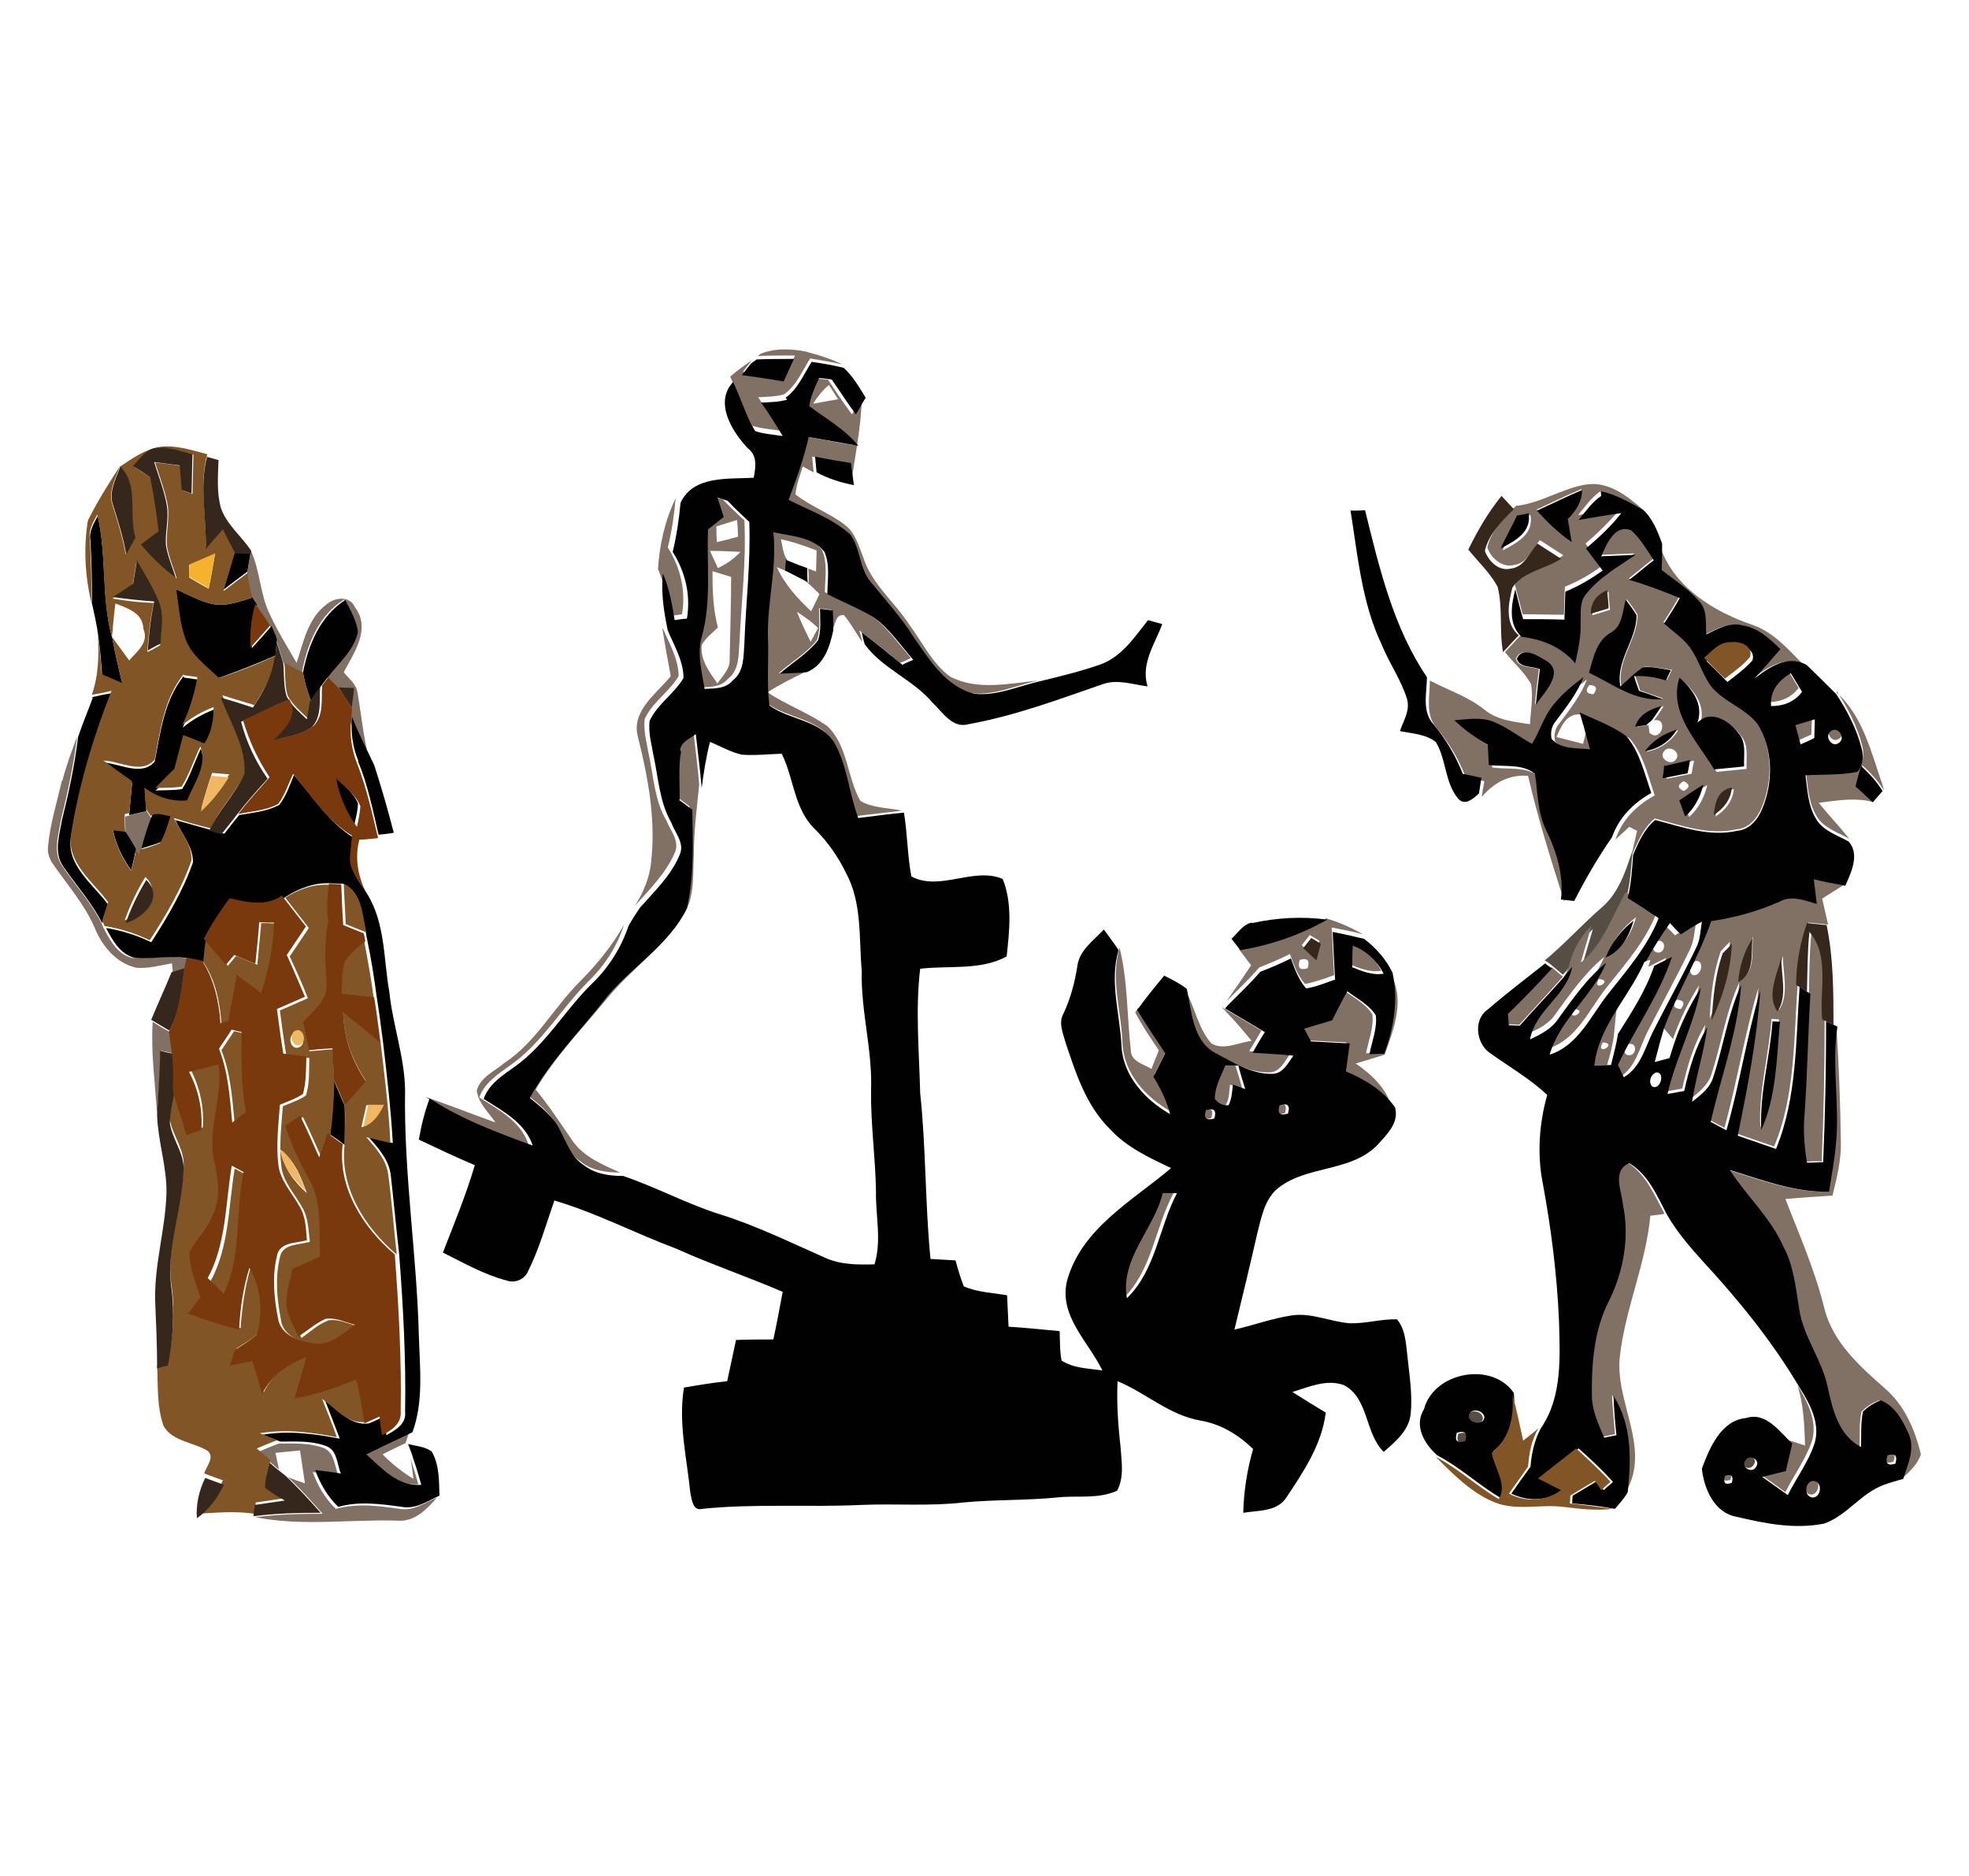 <svg xmlns="http://www.w3.org/2000/svg" viewBox="0 0 401 382" style="enable-background:new 0 0 401 382"><g style="fill:#564e45"><path d="m326 185c3.4-2.8 4.9-7 6.2-11l.3-.7c-.3 2.9-.4 5.9-1.1 8.8-2.8 4.9-4.7 10.6-9.1 14.3.7-2.4 1.4-4.8 2.1-7.2-2.1 2-3.5 4.4-4.3 7.1-.6.8-1.1 1.5-1.8 2.2-.8-.6-1.5-1.3-2.3-1.9-.3-.3-1-.8-1.4-1 4-3.3 7.5-7.2 11.4-10.6"/><path d="m299 288c.8-1 2.8-.6 3 .8-.1 2.1-4 1.1-3-.8"/><path d="m297 292c1.6-.5 2.2 0 1.7 1.7-1.6.5-2.2 0-1.7-1.7"/><path d="m355 297c.9-1.4 3.2.1 2.1 1.4-.9 1.4-3.2-.1-2.1-1.4"/></g><g style="fill:#807164"><path d="m155 72c2.9-1.1 6.1-1 9.1-.4 2.5.7 5 1.4 7.4 2.6-2.2-.5-4.3-.8-6.5-1.2-1.6 2.5-2.8 5.5-5.3 7.3-1.7.5-3.5.5-5.3.6 1.5 2.2 3 4.5 4.4 6.8-1.9-.3-3.8-.4-5.6-1-1.9-3.1-2.9-6.7-4.5-10 1.4-1.2 2.9-2.3 4.4-3.3-.6.8-1.2 1.5-1.8 2.3 2.8.4 5.7.9 8.5 1.3.7-1.5 1.4-3 2.1-4.6-2.5 0-5 0-7.6.1l.7-.5"/><path d="m166 77c.7.1 2 .3 2.6.3 1.6 2.4 3.2 4.8 4.9 7.1.7-1.1 1.3-2.3 2-3.4-.1 6-1.4 11.9-2.2 17.8-.2-1.5-.4-3-.6-4.5-2.4-.4-4.9-.9-7.3-1.3.1 1.1.2 2.1.3 3.2-.6-.3-1.7-.9-2.2-1.2-.6 1.9-1.3 3.7-1.5 5.7 3.2 2.5 7 3.8 10.2 6.3 2 1.6 2.7 4.2 3.6 6.5 1.7 5.4 6.3 9 9.3 13.6 2.7 3.6 4.7 8 8.4 10.7 5.5 2.9 12 1.4 17.9.8-4.5 1-8.9 3.1-13.6 2.6-5.8-1.4-9.2-6.9-12.3-11.5-2.6-4-5.7-7.6-8.7-11.2-2.4-2.8-2.1-6.8-4.2-9.7-3.6-3.2-8.3-4.8-12.6-7.1 1.6-4.2 3.1-8.5 4.1-12.8 3.4.6 6.7 1.3 10.1 1.8-2.8-3.4-6.6-5.5-10-8.1.3-2 1.2-3.8 2-5.7m-.5 5.3c1.7-.3 3.3-.6 5-.9-.5-.7-1.4-2.2-1.9-2.9-1.3 1.1-2.3 2.4-3.2 3.8z"/><path d="m309 103c4.9-.6 9.1-3.5 13.9-4.3 4.6-.8 8.5 2.3 11.7 5.1-2.8-1.5-5.6-3.1-8.6-3.8-1.9 1.3-3.2 3.2-4.6 4.9 2.9-.5 5.8-1 8.7-1.4-2.2 2.6-4.6 5-7.2 7.2 1.1 1.5 2.3 3 3.4 4.5-2.4 1.8-4.9 3.2-7.6 4.3-.1 1.9-.1 3.8-.2 5.7-2.8 0-5.6-.1-8.4-.1-.5-2-1.1-4.1-1.6-6.1 2.1-3.3 6.8-3.8 9.9-5.9-1.6-1-3.2-2.1-4.8-3.1-1.5 1.9-2.6 4.8-5.4 5.1-2.4.5-4.6-1.5-5.3-3.6.8-3.5 3.4-6.1 5.9-8.5m4.1.7c2.2 2.4 4.5 4.6 7.1 6.5-.3-1.6-.5-3.2-.8-4.7 1.5-1.7 2.9-3.6 2.9-5.9-3.1 1.3-6.2 2.8-9.2 4.2m-3.5 1.5c-1.1 2.3-2.3 4.5-3.4 6.8 2.9-1.5 6.4-3.3 5.7-7.2-.6.1-1.8.4-2.3.5z"/><path d="m145 101c.5.2 1.6.5 2.2.7 1.4 1.5 2.9 2.9 4.4 4.3.4 8.3-.6 16.5-1 24.7-.2 2.7 0 5.8-2.4 7.6-1.4 1.7-3.7 1.6-5.7 1.7-.6-3.6-1.7-7.3-.5-10.9 1.9-7 .9-14.4 1.2-21.6 1.1-.8 2.1-1.7 3.2-2.5-.5-1.4-.9-2.7-1.4-4m.9 6.2c0 .8 0 2.4.1 3.2 1.4-.3 2.9-.7 4.3-1.1 0-.8-.1-2.6-.2-3.4-1.4.4-2.8.9-4.2 1.3m-1.3 5c.5 1.2 1.1 2.3 1.6 3.5 1.7-.8 3.3-1.9 4.6-3.3-2.1-.1-4.1-.2-6.1-.2m.4 4.1c0 3.8.1 7.7 1.1 11.5-1.1 1.1-2.5 2.1-3.3 3.6-.3 3 1.6 5.5 3.2 7.8 1-1.5 2.6-2.9 2.5-4.9.1-5.6.3-11.2.3-16.8-1.3-.4-2.6-.8-3.9-1.2z"/><path d="m134 116c.3-5 1.4-10 3.6-14.5-.3 3.4-.8 6.8-1.6 10 2.6 4.1 3.7 8.8 2.9 13.6-.6.1-1.9.3-2.5.3-.4-3.3-1.1-6.5-2.4-9.5"/><path d="m326 113c1.1-2.4 2.7-6.6 6.1-5.3 1.9 1.7 3.2 4 4.6 6.1-1.7 1.3-3.3 2.7-5 4 3.5 1 6.9 2.3 10.3 3.7-1 1.7-2.1 3.5-3.2 5.2 1.8 1.5 3.9 2.9 5.3 4.9 1.6 2.5 2.5 5.5 4.3 7.9 2.6 3.2 6.9 4.4 9.4 7.6 3.2 5.1 3.3 11.8 1 17.3-.9 2.2-2.6 4.3-5.1 4.5-5.7 1.3-11.2-.8-16.7-2.2-2.2 1.8-3.4 4.6-4.5 7.1l-.3.7c.4-1.8.8-3.6 1.2-5.3-.4-.2-1.2-.6-1.6-.8-.9.9-1.9 1.7-2.8 2.6 1.3-4 4.3-7 8-9-1.4-4-2.3-8.4-5.1-11.6-2.9-2.1-6.3-3.3-9.5-4.8-3.1-.7-4.4 2.1-5.4 4.5 1.8.5 3.6.9 5.4 1.4.2-.8.6-2.4.8-3.2.4 1.6.9 3.2 1.3 4.8-2.6-.3-5.8.1-7.8-2.1-.3-1.3 0-2.7.9-3.7 2.1-2.8 4.3-5.6 5.6-8.9-2.4 1.8-4.8 3.7-6.5 6.1-1.7 2.3-2.5 5.1-4 7.5-2.8-1.5-5.2-3.5-8.1-4.6-2.5-.9-5.1-.4-7.7-.2 2.1 1.9 4.4 3.6 6.8 5 .1 1.4.1 2.7.2 4.1 3.1.5 6.9-.3 9.4 1.8.6 3.8.5 7.8 2.2 11.3 2.1 4.5 3.6 9.3 3.1 14.3-2.7-8.5-5.4-17-7.4-25.7-3.8-.3-7 1.4-9.4 4.3.1-1.1.3-2.1.5-3.2-1.3-.3-2.5-.5-3.8-.8-1.4-3.7-3.4-7-5.9-10-2.4-2.7-1.4-6.5-1.4-9.7 3.8 2 7.9 3.3 11.2 6 2.6 2.1 6 2.4 9.2 2.9.1-2.7.7-5.5.2-8.2-1.4-2.5-3.6-4.3-5.3-6.5 1.1-1.1 2.1-2.3 3.2-3.4 4.2.5 8.1 2 10.9 5.4.6-2.7 1.2-5.4 1.1-8.2.1-2-.3-4.3 1.2-6 2.7-3.4 6.5-5.5 10-7.9-2.3.1-4.7.2-7 .3m-1.6 12.3c1.2-.4 2.4-.7 3.6-1.1-.1-.9-.3-2.8-.3-3.7-2 .9-3.4 2.4-3.3 4.8m7-3.3c-.7 2.3-.6 5.3-3 6.7-3 1.7-3.6 5.2-4.5 8.2 4.7 2.3 9.4 5.9 15 5.4-1.6-.6-3.2-1.1-4.8-1.7-.2-.8-.7-2.2-1-3 2.2-.1 4.4.2 6.5.9.3-.7.7-1.4 1-2.1-1.9-.2-3.8-.7-5.7-.6-1.7 1.1-3.1 2.6-4.6 3.9-1-5.2 3.3-9.4 3.3-14.5-.7-1.2-1.5-2.2-2.3-3.3m-22.5 12.2c.5 2 3.1 1.6 4.7 2.2-.3 2.4-.6 4.8-.8 7.2 1.6-2.4 5.8-6.3 2.3-8.8-1.7-1-4.9-3.2-6.1-.7m14.9 5.5c-.9 1.1-.7 1.8.8 1.9.9-1.1.7-1.8-.8-1.9m18.8-.9c-2.1 7.2 3.8 12.9 7.1 18.6 2-.2 4.1-.4 6.1-.6-.1-2.2.5-4.8-1.1-6.7-1.9-2.6-5.7-5-8.4-2.2 1.3-3.7-.9-6.9-3.7-9.2m-9 9.5c.6-.1 1.6-.2 2.2-.3.1.4.2 1.1.2 1.5 2.3 2.3 4.1-3.1.9-2.5.8-.9 1.4-1.9 2-2.9-2.3.6-4.6 1.7-5.4 4.2m1.9 5.1c2.7-.5 5-2 6.5-4.4-2.6.7-4.9 2.2-6.5 4.4m3.6-.1c-1.2 1.4 1.4 3.1 2.4 1.7 1.2-1.5-1.4-3.1-2.4-1.7m.8 3c-.1.6-.3 1.9-.3 2.6 1.7-.3 3.4-.7 5.1-1 .1-.7.4-2.1.5-2.7-1.7.4-3.5.8-5.2 1.2m3.1 3c-1.3.7-1.3 1.4 0 2 1.3-.7 1.3-1.4 0-2m-.1 4c.4 1.1.8 2.2 1.2 3.3 1.9-1.7 3.1-4 3.7-6.5-1.7 1-3.3 2.1-4.9 3.2m6.6 3.2c2-1.3 3.5-3.2 3.7-5.6-2.9.5-3.4 3.2-3.7 5.6z"/><path d="m157 108c3.6.8 7.9.8 10.4 4 1.2 2.7.6 5.8.6 8.6 3.1 1.6 6.4 2.9 9.4 4.7 3.2 2.4 5.5 5.7 8.1 8.7-.5.3-1.6.8-2.2 1-2.7-2.3-5.5-4.5-8.3-6.6.2.6.5 1.8.6 2.4-1.2-1.8-2.3-3.8-3.7-5.5-1.8-.3-1.7 1.9-2.4 3 0-1.4-.1-2.8-.1-4.1-.6-.1-1.9-.2-2.6-.3 0 2.1.3 4.3-.4 6.4-2.1 2.8-5.3 4.5-7.8 6.8 1.8-.1 3.7-.1 5.5-.3-2.7 1.3-5.3 2.6-7.8 4.2 3.9 2.6 8.4 4.2 12.2 6.9 4.2 4 4 10.4 6.7 15.2 2.5 1.5 5.7 1.4 8.5 2-3.1.4-6.2.7-9.3 1.1-1.9-5-2.2-10.5-4.8-15.2-2.9-4.7-9.2-4.7-13.3-7.7-.6-4.6-.1-9.3-.3-13.9-.3-7.2 1.8-14.2 1.1-21.4m1.9 1.7c.4 1.4.4 3.1 1.3 4.3-.1.6-.1 1.7-.2 2.3-.5-.2-1.4-.6-1.9-.8 1.6 3.5 4.2 6.4 7 9 .6-1.2 1.1-2.3 1.7-3.5-.9-.9-1.8-1.8-2.9-2.7l.7.4c0-.7 0-2.2-.1-2.9.4.2 1.2.4 1.6.6 0-1.4.1-2.9.1-4.3-2.4-.9-4.9-1.8-7.4-2.3m3.4 14.8c.8 2.1 1.8 4.1 2.8 6.1.4-.7 1.1-2.1 1.5-2.8-1.3-1.3-2.8-2.3-4.3-3.3z"/><path d="m338 111c2.7 8.5 11 13.6 19 16.3 4.3 1.5 7.3 5.1 10.4 8.2-3.9-2.1-7.6.5-10.6 2.8 1.8-2 3.5-4 5.3-6-2.2-2-4.5-4.3-7.6-4.8-2.7-.8-5.2.8-7.5 1.8-.2-2.3.4-5-1.5-6.8-2.2-2.4-5-4.3-7.6-6.3.1-1.8.1-3.6.1-5.4"/><path d="m51 112c2 4.1 1.9 8.9 3.9 13 1.6 3.5 3.6 6.7 5.5 10 1.4-4.2 2.3-9.1 6.1-11.9 1.7-1.5 4.8-1.8 5.8.6 3.3 4.3-.2 9.3-2.3 13.2 1 1.3 2.5 2.3 2.8 4.1.9 5.2 1.3 10.4 2.9 15.4-1.5-3.3-3.2-6.5-4.5-9.8 0-.8.1-1.6.2-2.3.2-1.4.3-2.7.5-4.1-.8 0-2.4-.1-3.2-.1-.7-.7-1.4-1.5-2.2-2.2 2.2-2.9 5.4-5.5 6.2-9.3-.3-2.3-1.5-4.5-2.6-6.5-5.2 3.2-7.5 9-8.6 14.8-1.3-.7-2.5-1.3-3.8-1.9-.4-1.5-.9-3-1.4-4.5-.3-.9-.7-1.8-1.1-2.7-1-1.5-2-2.9-3-4.4-.2-.4-.7-1.1-.9-1.4-.5-1.6-.9-3.3-1-5 .2-1.4.5-2.9.7-4.3v-.7"/><path d="m135 128c1.3 3.1 3.2 6.2 3.2 9.7-1.9 3.2-5.3 5.3-6.9 8.7-.3 2.4.4 4.8.8 7.1 1 4.6 1.2 9.5 3.6 13.6.8 2 2.7 4.1 1.8 6.4-1.8 4.3-5.2 7.6-8.2 11 1.7-2.7 3-5.7 3.3-8.9 1-8.6-.6-17.2-2.7-25.6-1.4-5.2 3.9-8.8 6.7-12.3-.6-3.2-1.2-6.5-1.7-9.7"/><path d="m360 143c-.3-3.1 1.5-5.2 4-6.7.8 1.3 1.5 2.5 2.3 3.8-1.5 2-3.7 2.9-6.2 2.9"/><path d="m374 141c5.4 4.8 7.1 12.3 9.4 18.9.1.3.2.8.3 1.1-1.2-1.9-2.7-3.6-4.4-5.1-.4 1.4-.7 2.8-1.1 4.2 1.1 1.1 2.3 2.2 3.5 3.2-.3 0-1-.1-1.3-.2-3.4-.6-6.7 0-10 .4 2 2.5 4.2 4.8 6.2 7.3-2.4-1.3-5.3-2.2-6.7-4.7-1.6-2.7-1.7-5.8-2.1-8.8 3.6-.1 7.1 0 10.6-.7 1.1-1.4 1.3-3.3.8-4.9-1-3.9-2.9-7.5-5.1-10.9"/><path d="m365 147c1.3-.4 2.6-.8 4-1.2 0 1.3-.1 2.5-.1 3.8-.9.4-1.9.8-2.8 1.3-.4-1.3-.7-2.6-1-3.8"/><path d="m373 148c1.5-1.2 3.1 1.4 1.6 2.4-1.5 1.2-3.1-1.4-1.6-2.4"/><path d="m12.7 159c.8-3.1 1.9-6 3-9-.7 5.7-1.9 11.4-3.3 17-.5 3.1-1.7 6.7.3 9.4 2.6 3.9 5.8 7.3 7.9 11.5.1.3.4.8.5 1.1 1.3 2.5 2.9 5.5 5.9 6.1 3.8.3 7.6-.8 11.3.2-.1.6-.4 1.8-.5 2.4-.6.2-1.9.6-2.6.8 0-.6-.1-1.8-.2-2.3-2.4.4-4.8 1.1-7.2.9-4.1-.9-7-4.4-8.5-8.1-2.1-4.9-5.7-8.9-8.7-13.3-.6-1-1-2.2-.8-3.4.4-4.5 1.8-8.9 2.8-13.3"/><path d="m138 152c.3-1.7 2.1-2.2 3.2-3.2.4 3.7.9 7.4 1.2 11-.5 4.8-1.1 9.6-1.1 14.4-.2 4 .2 8.4-2 12-4.1 6.7-10.8 11.2-15.7 17.2-5 6.1-10.5 11.7-14.5 18.5 2.7 3.3 5 6.8 7.4 10.3 2.3 3.4 6.2 5 9.8 6.6-2.8 0-5.8-.4-8-2.2-2.6-1.6-3.5-4.7-4.9-7.2-1.3-2.8-3.8-4.6-6.1-6.5 3.9-7.3 10-13.2 15-19.7 5.1-6.9 13.3-11.2 17-19 1.5-6.6 1.1-13.5 1.1-20-.9-.7-1.7-1.3-2.6-1.9.2-3.3-.2-6.7.3-9.9"/><path d="m26.4 166c1.2-.3 2.3-.5 3.5-.8.2.4.7 1.1 1 1.5-.9 2.2-1.6 4.5-2.2 6.8l-.3 1c-.1-.3-.5-.8-.6-1-.7-1.2-1.5-2.4-2.2-3.6-.1-1.2-.1-2.4-.1-3.6l.9-.2"/><path d="m369 179c2.1.4 4.3.8 6.4 1.3-1.4.9-2.9 1.8-4.3 2.7.4 1.8.8 3.5 1.2 5.3-1.3-.1-2.7-.3-4-.4-1.4 4.1-2.2 8.3-2.2 12.6-.8 11.2-.5 22.8-4.8 33-2.6-.9-5.2-1.8-7.8-2.7 2-9.8 3.9-19.6 4.6-29.6-2.8 9.4-4.3 19-6.9 28.5-1.1-.6-2.1-1.1-3.2-1.7 2.1-9.3 5.5-18.3 6.2-27.9-2.7 5.9-3.6 12.4-5.6 18.5-.6 2.3-2.6 3.8-4.4 5.3.8-5.1 2.4-10 3.1-15.2-2.4 4-3.7 8.5-4.7 13-1.1.2-2.3.4-3.4.6 1.7-7.4 5.4-14 6.8-21.6-2.2 3.4-3.9 7-5.3 10.9-.8-.9-1.5-1.8-2.3-2.7 2.8-7.4 7-14.3 9.6-21.8 4.8-.7 9.6-1.9 14-4 2.4-1.3 5.1-.2 7.5.5-.2-1.7-.4-3.3-.6-5m-14.8 21.2c3.5-1.6 2.6-5.9 2.9-9-1.7 2.7-2.7 5.8-2.9 9m-3.6-6.2c-1.6 4.4-2.1 9.2-2.3 13.8 2.3-4.9 3.8-10.2 4.1-15.6-.4.4-1.3 1.3-1.7 1.8m-5.1 2.1c-1.1.2-1.8 2-.9 2.8 1.6.8 2.8-2.7.9-2.8m16.8 10c2.1-3.1.8-7.5.8-11-.9 3.4-3.2 7.9-.8 11m-20.8-2.1c-.9 1.1-.7 1.8.8 1.9.9-1.1.7-1.8-.8-1.9m19.3 3.7c-.5 7.4-2.7 14.8-2.3 22.3 3.1-6.9 3.1-14.7 3.8-22-.4 0-1.1-.1-1.5-.1z"/><path d="m322 196c4.5-3.7 6.3-9.4 9.1-14.3 2.1 1.4 4.2 2.8 6.3 4.1-2.2 5.8-6.4 10.5-10.2 15.3-3.6 4.5-6 10.6-12 12.5 2.1-7.2 8.7-11.8 11.5-18.7-4 3.3-6.9 7.5-9.9 11.6-1.3 2-3.5 3.1-5.6 4 1.1-6 7.4-8.9 8.6-14.8.8-2.7 2.3-5.2 4.3-7.1-.7 2.4-1.4 4.8-2.1 7.2m5.5-1.5c3.2-1.3 4.8-4.4 5.7-7.5-2.6 2-4.6 4.5-5.7 7.5m-1.9 5.1c-1.6 2.9 3.3.2 0 0m-5.1 6.1c-1.6 2.9 3.3.2 0 0z"/><path d="m118 200c3.5-3.5 6.7-7.4 9.1-11.7-1.4 4.4-3.9 8.3-7.3 11.6-5.5 5.5-9.4 12.5-15.8 17-2.5 1.8-5.3 3.6-6.4 6.6 3.9 2.5 8.4 4.8 10 9.5-7.3-2.6-14.7-5.3-21-9.6 4.8 1.6 9.5 3.5 14.3 5.2-1.4-2.1-3.5-3.9-3.8-6.5.7-2.7 3.6-3.9 5.6-5.6 6.4-4.2 10-11.2 15.4-16.6"/><path d="m270 187c2.6.8 5.2 1.9 7.6 3.3-2.1-.6-4.3-1-6.4-1.4.2 3.2.3 6.5.5 9.7-1.9.7-3.9 1.4-5.9 1.8-1.6-1.7-2.3-4-3.1-6.1-2 1-4.1 1.9-6.2 2.7-2.1 2.4-4.4 4.6-6.7 6.9 1.7-2.4 3.4-4.9 5-7.3-.8-1.1-1.7-2.2-2.5-3.3 6.2-1 12.2-3.1 17.7-6.2m-3.3 3.4c-.4.5-1.2 1.5-1.6 2 .9.8 1.8 1.7 2.7 2.5.3-1.1.6-2.2.9-3.4-.5-.3-1.5-.9-2-1.2m-2 5.1c-.5 1.6 0 2.2 1.6 1.7.5-1.6 0-2.2-1.6-1.7z"/><path d="m334 196c1.4-2.7 3.1-5.3 4.9-7.8.7.8 1.5 1.5 2.2 2.3 1.4-.9 2.8-1.8 4.3-2.6-.3 1.8-.4 3.7-1.2 5.4-2.7 5.6-5.7 11-8.5 16.5-1.8 3.4-2.5 7.8-6.2 9.8-.3-.6-.9-1.8-1.2-2.5 3.6-7.4 8.5-14.3 11-22-1.2.6-2.4 1.2-3.6 1.8.1-.3.3-1 .4-1.4-.6.2-1.7.4-2.3.6m4.1-4.5c-1.4-.1-1.8 2.4-.2 2.4 1.4.1 1.7-2.4.2-2.4m-5.9 21c-1.4-.1-1.7 2.4-.2 2.3 1.4.1 1.7-2.4.2-2.3z"/><path d="m369 190c4.2 4.9 2 11.9 2.6 17.8 0 9.6-.2 19-.6 28.7-1.1 0-2.2 0-3.3.1-.5-3.2-.8-6.5-.5-9.7.6-8.2.8-16.4 1.2-24.7.1-4.1.1-8.1.5-12.2"/><path d="m228 193c1.7 6.8 1.5 13.9 2.3 20.9 0 2.3 2.6 2.8 4.2 3.8.5-1.3 1-2.5 1.5-3.8-1.7-2.5-3.4-5-4.8-7.7.2-.3.5-.8.6-1 1.9 3 3.8 5.9 5.7 8.8-.8 1.6-1.6 3.2-2.4 4.8 1.5 2.3 2.7 4.8 3.4 7.6-5.2-2.9-9.6-7.8-9.9-13.9-.2-6.5-2.5-13-.6-19.5"/><path d="m275 192c2.8 1 4.9 3.1 6.3 5.7-2.3.4-4.4-.5-6.4-1.3 0-1.5.1-2.9.2-4.4"/><path d="m316 197c.8.6 1.5 1.3 2.3 1.9-2.9 3.3-5.9 6.5-8.9 9.8-.6 0-1.7-.1-2.2-.1-.1-.6-.1-1.7-.2-2.3 3.1-3 6.1-6.1 9-9.3"/><path d="m283 198c3.3 5.4.9 11.5-1 16.8-1.9.6-3.9 1.2-5.9 1.8 3.2 2.2 6.1 4.9 7.3 8.7-2.4-3.5-6.1-5.7-10-7.3.3-1.9.5-3.8.8-5.7-2.6-.1-5.2-.3-7.9-.4-.5-.9-.9-1.7-1.4-2.6 1.9-.6 3.8-1.1 5.7-1.7 1-1.9 2.1-3.9 3.1-5.9 2 1.5 4.4 2.7 5.8 4.9.3 2.7-.8 5.3-1.3 7.9.8 0 2.3-.1 3-.1 1.9-5.3 2.9-10.9 1.7-16.5"/><path d="m241 201c2.3 3.6 2.8 8.2 5.7 11.5 2.5 1.5 5.5-.2 8.2-.5-1.9-2.4-4-4.7-6.1-6.9 2.7 1.6 5.4 3.2 8.1 4.8-.8 1.4-1.7 2.8-2.5 4.2 2.8.2 5.6.3 8.3.6-1.1 1.5-2.1 3.8-4.3 3.7-4.3.1-8-2.4-11.7-4.3-4.6-2.6-4.7-8.5-5.7-13"/><path d="m324 217c.5-4.7 2.9-8.8 5.4-12.7-.3 2.1-.5 4.2-.7 6.3-.2 2.1-.8 4.2-1.4 6.3-.8 0-2.5.1-3.4.1m2.5-4.7c-1.6 3 3.3.2 0 0z"/><path d="m32 227c-.4-6.3-1.3-12.6-.9-18.9 1.2.8 2.4 1.5 3.7 2.2.2 1.4.4 2.8.6 4.3-.7-.2-2-.5-2.7-.6 0 4.3-.4 8.7-.7 13"/><path d="m374 209c.5 7.8.8 15.7.9 23.5.1 3.7-.8 7.4-1.7 11-3.2.2-6.4.4-9.6.7 2.9 7.4 6.1 14.7 8 22.5 1.8 6.8 7.2 11.6 12.2 16 4 3.4 6.2 8.4 7.4 13.5-.7 2.1-2.4 3.6-3.9 5 .9-2.9 2.5-6.2 1.1-9.2-1.3-2.7-2.8-5.7-5.7-6.8-1.4.5-2.6 1.3-3.6 2.3-.5 2.4-.3 4.8-.4 7.2-4.6-2.4-5.7-7.6-6.8-12.3-1.1-5.6-4.9-10.3-5.8-15.9-.7-4.3-1.1-8.7-3.2-12.6-2.6-5.9-7.5-10.3-10.9-15.6 6.6 2 13.2 4.6 20.2 4.4.5-3.2 1.1-6.5 1.4-9.7.8-8-.9-16 .3-24"/><path d="m249 217c.7 0 1.9 0 2.6 0 .5 1.6 1 3.2 1.4 4.8-.8-.3-1.7-.6-2.5-.9-.2 1.4-.1 2.9-.9 4.2-1.2.1-2.1-.4-2.8-1.3 0-2.4 1.3-4.5 2.1-6.7"/><path d="m260 225c1.6-.5 2.2 0 1.7 1.7-1.6.5-2.2 0-1.7-1.7"/><path d="m245 226c1.6-.5 2.2 0 1.7 1.7-1.6.5-2.2 0-1.7-1.7"/><path d="m330 245c-.3-2.8-2.2-6.7 1.3-8.3 3.9 2.3 5.6 6.7 7.7 10.5-1 .2-1.9.3-2.9.4-.9 9.8-5.1 18.9-6.2 28.6-1.1 9.3 6.4 18.6 1.3 27.5.7-6.7.9-13.8-2.9-19.6.1 2.7.4 5.3.6 8-.6.1-1.9.4-2.5.5-1.2-2.7-2.5-5.4-2.5-8.3-.2-6.7.4-13.6 3.5-19.6 2.9-6.1 4.2-13 2.7-19.7"/><path d="m236 243c.7 0 2.2 0 3 0-3.8 7-4.3 15.6-10.2 21.4-1.4-8.1 5.5-14 7.3-21.4"/><path d="m366 282c2 3.3 4.1 7.2 3.1 11.2-1.2 3.8-3.7 7.1-5.5 10.7-1.7-1.2-3.4-2.5-5.2-3.7 1.6-.4 3.2-.8 4.8-1.2.4-1.9.9-3.7 1.3-5.6 1.1.3 2.1.7 3.1 1-.1-4.2-.3-8.5-1.6-12.5"/><path d="m74 296c3.1-1.6 6.3-3.1 9.4-4.5-.3.8-.5 1.6-.8 2.4-1.6.8-3.2 1.5-4.7 2.3 1.9 1.9 4 3.6 6.3 5-.2-1.4-.3-2.8-.6-4.1.6 1.7 1.1 3.5 1.6 5.2-4.8.3-8-3.4-11.2-6.2"/><path d="m56.6 294c3 0 6.1-.2 9 .8 2.5.7 2.5 3.7 3.3 5.7-1.7-.2-3.5-.4-5.2-.7 1 2.8 2.5 5.4 4.7 7.5 4.3-1.2 8.8-.6 13 0 2.8.5 5.2-1.3 7.6-2.3-2.1 2.4-4.6 5-8 4.7-9.7-.3-19.5 1.2-29-.7 4.5-.6 9.1-.7 13.7-.7-2.3-2.6-4.6-5.2-7.1-7.5 1.1.5 2.3.9 3.5 1.3-.3-2.2-.7-4.5-1-6.7-1.7.2-3.4.3-5 .5.2 1.1.5 2.2.7 3.4-.4-.3-1-.9-1.4-1.2-.9-.8-1.8-1.6-2.8-2.4 1.4-.6 2.8-1.2 4.2-1.7"/><path d="m384 296c1.6-.5 2.2 0 1.6 1.7-1.6.5-2.2 0-1.6-1.7"/><path d="m351 300c1.4-.4 1.9.1 1.4 1.4-1.4.4-1.9 0-1.4-1.4"/><path d="m369 301c1.9.1 1.6 3.3-.1 3.4-1.9-.1-1.6-3.3.1-3.4"/></g><g style="fill:#010101"><path d="m153 74c.3-.2.8-.6 1.1-.8 2.5-.1 5-.1 7.6-.1-.7 1.5-1.4 3-2.1 4.6-2.8-.5-5.6-.9-8.5-1.3.6-.8 1.2-1.6 1.8-2.3"/><path d="m160 81c2.5-1.8 3.7-4.8 5.3-7.3 2.2.3 4.4.7 6.5 1.2 1.9 1.7 3.2 4 4.5 6.1-.7 1.1-1.3 2.3-2 3.4-1.7-2.3-3.3-4.8-4.9-7.1-.7-.1-2-.3-2.6-.3-.8 1.8-1.7 3.7-2 5.7 3.4 2.6 7.3 4.7 10 8.1-3.4-.6-6.8-1.2-10.1-1.8-1 4.4-2.5 8.6-4.1 12.8 4.3 2.2 9 3.8 12.6 7.1 2.1 2.9 1.8 7 4.2 9.7 3 3.7 6.2 7.2 8.7 11.2 3.2 4.6 6.5 10 12.3 11.5 4.7.5 9-1.6 13.6-2.6 4.1-1 8.2-2 12.2-3.4 4.3-1.6 6.9-5.6 9.6-9 .7.2 2.2.6 2.9.8-1.5 4.1-4.4 8-3 12.7-3-.4-6.1-1.5-9-.5-9 3.1-18 6.5-27.5 8.2-3.2.9-5.2-2.4-7.2-4.3-4-4.8-10.3-7-13.9-12-.2-.6-.5-1.8-.6-2.4 2.8 2.1 5.6 4.4 8.3 6.6.5-.3 1.6-.8 2.2-1-2.6-3-4.9-6.4-8.1-8.7-3-1.8-6.3-3.1-9.4-4.7 0-2.8.6-5.9-.6-8.6-2.4-3.1-6.8-3.2-10.4-4 .8 7.2-1.3 14.2-1.1 21.4.2 4.6-.3 9.3.3 13.9 4.2 3 10.4 2.9 13.3 7.7 2.6 4.7 2.9 10.2 4.8 15.2 3.1-.4 6.2-.8 9.3-1.1.7 4.3.7 8.7 1.5 13 5.8 3.1 12.6-2 18.6.5 2 4.9 1.4 10.6.8 15.8-5.3 2.9-11.8 1.8-17.6 2.5-1 8.4-.2 16.9 0 25.3 1.2 11.3 1 22.6 2.1 33.8 1.7.1 3.4.2 5.1.3.5 1.8 1 3.6 1.7 5.3 2.8 1.2 5.9 1.3 8.8 1.8.1 2.1.2 4.3.3 6.4 3.5.2 6.9.6 10.4.9.1 2 0 4 .4 6 2.5 1.6 5.5 1.6 8.3 2-2.8-5.8-8.9-11.1-7.2-18.2 2.9-10.7 13.3-16.3 21.2-23-4.4-2.1-9-4.2-12.4-7.9-4.9-4.8-7-11.4-9.1-17.7-.5-1.9-1.5-4-.4-5.9 1.4-3 2.3-6.3 2.8-9.6.4-3.3 3.3-5.2 5.4-7.5 1 1.4 2.1 2.8 3 4.2-1.9 6.4.3 13 .6 19.5.3 6.1 4.8 11 9.9 13.9-.7-2.7-1.9-5.2-3.4-7.6.8-1.6 1.6-3.2 2.4-4.8-1.9-2.9-3.9-5.8-5.7-8.8 1.7-2.4 3.6-4.7 5.5-7 1.6.8 3.2 1.6 4.6 2.7 1 4.6 1.2 10.5 5.7 13 3.7 1.9 7.4 4.4 11.7 4.3 2.2 0 3.2-2.2 4.3-3.7-2.8-.3-5.6-.4-8.3-.6.8-1.4 1.6-2.8 2.5-4.2-2.7-1.6-5.4-3.2-8.1-4.8l.5-.6c2.3-2.3 4.6-4.5 6.7-6.9 2.1-.8 4.2-1.7 6.2-2.7.8 2.2 1.6 4.4 3.1 6.1 2-.3 3.9-1.1 5.9-1.8-.2-3.2-.3-6.5-.5-9.7 2.1.4 4.3.9 6.4 1.4 2.4 1.8 4.5 4.2 5.8 6.9 1.2 5.5.3 11.2-1.7 16.5-.8 0-2.3.1-3 .1.5-2.6 1.6-5.2 1.3-7.9-1.4-2.2-3.8-3.4-5.8-4.9-1.1 1.9-2.1 3.9-3.1 5.9-1.9.6-3.8 1.1-5.7 1.7.5.9.9 1.7 1.4 2.6 2.6.1 5.2.3 7.9.4-.3 1.9-.5 3.8-.8 5.7 3.8 1.6 7.5 3.8 10 7.3.9 3.1-1.6 5.5-3.5 7.6-5.5 5.8-14.8 4.1-20.7 9.2-2.4 2.3-3 5.6-3.8 8.7-1.5 6.6-3.1 13.2-4.7 19.8 3.9-.9 7.7-2.3 11.7-2.9 4-.6 7.8 1.3 11.8 1.6 3.2.1 6.4-.9 9.6-.8 1.7 2 1.8 4.7 2.1 7.2.4 4 1.1 8 .7 12-.3 3.4-3.1 5.7-5.5 7.8-3.9-3.9-3-10.9-8.1-13.6-3.5-1.3-7.2.4-10.5 1.4 2.2 1.4 4.5 2.8 6.8 4.2-.8 6.5-4.5 12-8.1 17.4-1.9 2.8-5.7 2.5-8.7 3 .1-4.4.8-8.8 2-13-3-2.9-6.6-5.1-10.8-5.8-6.3-1.1-11-5.6-16.8-8-.2 4.4.1 8.9.6 13.3.2 3 .8 6.3-.7 9-3.9 1.8-8.3.9-12.4 1.4-6.3.6-12.6.4-18.9 1-6.9.8-13.9.2-20.8.5-10.8.5-21.7-.3-32.4.8-1.9.5-2.1-1.9-2.4-3.2-.7-7.1-2.5-14.3-1.3-21.5 2.9-.5 5.9-1 8.8-1.3.6-2.8 1.2-5.6 1.8-8.4 2.6-.1 5.1-.1 7.6-.1.7-3.2 1.3-6.5 1.9-9.7-7.2-3.1-14.6-5.6-21.7-8.8-8.3-3.1-16.3-7.3-24.8-9.8-1.7 4.9-3.1 9.9-5.4 14.5-.7 1.6-2.7 2.4-4.3 1.8-4.6-1.2-8.8-3.6-13-5.7 2.3-5.9 4.7-11.7 6.5-17.8-3.8-1.6-7.6-3.4-11.4-5.2.5-2.9 1.2-5.7 2.2-8.4 6.5 4.3 13.9 7 21 9.6-1.6-4.7-6.1-7-10-9.5 1.1-3.1 3.9-4.8 6.4-6.6 6.4-4.6 10.3-11.7 15.8-17 3.3-3.2 5.8-7.2 7.3-11.6.7-1.3 1.5-2.5 2.3-3.7 3-3.4 6.5-6.7 8.2-11 .9-2.3-1.1-4.4-1.8-6.4-2.4-4.2-2.6-9-3.6-13.6-.4-2.3-1.1-4.7-.8-7.1 1.6-3.4 5-5.5 6.9-8.7 0-3.5-1.9-6.6-3.2-9.7-.8-3.8-1.4-7.7-1-11.6 1.3 3 1.9 6.3 2.4 9.5.6-.1 1.9-.3 2.5-.3.8-4.8-.3-9.5-2.9-13.6.8-3.3 1.3-6.7 1.6-10 2.6-5.6 9.7-4.8 14.9-5.1.4-2.1.8-4.5-1.2-6-3.2-3.4-6.9-9.3-3-13.5 1.6 3.3 2.6 6.9 4.5 10 1.8.6 3.7.7 5.6 1-1.4-2.3-2.8-4.6-4.4-6.8 1.8-.1 3.6-.1 5.3-.6m-14.2 19.9c.4 1.3.9 2.7 1.3 4-1.1.8-2.1 1.7-3.2 2.5-.3 7.2.7 14.6-1.2 21.6-1.1 3.6-.1 7.3.5 10.9 2-.1 4.3 0 5.7-1.7 2.4-1.8 2.2-5 2.4-7.6.3-8.3 1.3-16.5 1-24.7-1.5-1.4-3-2.8-4.4-4.3-.5-.2-1.6-.5-2.1-.7m-7.4 51.8c-.6 3.3-.2 6.6-.3 9.9.9.6 1.7 1.3 2.6 1.9.1 6.7.4 13.6-1.1 20-3.7 7.9-11.9 12.3-17 19-5.1 6.5-11 12.4-15 19.7 2.3 1.9 4.8 3.8 6.1 6.5 1.4 2.5 2.3 5.6 4.9 7.2 2.3 1.8 5.2 2.2 8 2.2 6.8 2.3 13.2 5.8 20 7.9 7.3 2.3 14.2 5.7 21 8.7 3.2 1.5 6.8 1.5 10.2 1.4 1.5-4.9.2-9.9.3-14.8-.1-6.9-1.1-13.8-1-20.7.3-8.2-2.1-16-1.9-24.3-.6-6.7.1-13.8-3.2-19.9-1.6-3.3-3.7-6.3-6.3-8.9-4.3-4.1-4.3-10.4-6.8-15.4-2.7.1-5.4.4-8.1.2-2.3-.5-4.3-1.7-6.5-2.6-.8 3.1-1.3 6.3-1.7 9.4-.3-3.7-.8-7.4-1.2-11-1.1.9-2.9 1.5-3.2 3.2m137 39.9c-.1 1.5-.1 2.9-.1 4.4 2 .8 4.2 1.7 6.4 1.3-1.4-2.6-3.5-4.7-6.3-5.7m-26 24.5c-.9 2.2-2.1 4.3-2.1 6.7.7.9 1.6 1.4 2.8 1.3.7-1.3.7-2.8.9-4.2.8.3 1.7.6 2.5.9-.5-1.6-1-3.2-1.4-4.8-.7 0-1.9 0-2.6 0m11 8.1c-.5 1.6 0 2.2 1.7 1.7.5-1.6 0-2.2-1.7-1.7m-15 1c-.5 1.6 0 2.2 1.7 1.7.5-1.6 0-2.2-1.7-1.7m-8.8 16.9c-1.8 7.4-8.7 13.3-7.3 21.4 5.9-5.7 6.5-14.4 10.2-21.4-.7 0-2.2 0-3 0z"/><path d="m166 93c2.4.5 4.8.9 7.3 1.3.2 1.5.4 3 .6 4.5-2.6-.5-5.2-1.3-7.6-2.6-.1-1.1-.2-2.1-.3-3.2"/><path d="m313 104c3.1-1.4 6.1-2.9 9.2-4.2 0 2.4-1.3 4.3-2.9 5.9.3 1.6.5 3.2.8 4.7-2.7-1.8-5-4.1-7.1-6.4"/><path d="m326 100c3.1.7 5.9 2.3 8.6 3.8 2 1.8 3 4.5 3.9 6.9 0 1.8 0 3.6-.1 5.4 2.6 2 5.4 3.8 7.6 6.3 1.8 1.8 1.3 4.5 1.5 6.8 2.3-1.1 4.8-2.6 7.5-1.8 3.1.5 5.4 2.7 7.6 4.8-1.7 2-3.5 4-5.3 6 3-2.3 6.7-4.9 10.6-2.8 2.1 2 4.1 4 6.1 6 2.2 3.4 4.1 7 5.1 10.9.5 1.7.3 3.5-.8 4.9-3.5.7-7.1.5-10.6.7.4 3 .5 6.1 2.1 8.8 1.4 2.5 4.4 3.4 6.7 4.7 2.3 2.6.5 6.3-.7 9-2.1-.4-4.3-.8-6.4-1.3.2 1.7.4 3.3.6 5-2.4-.7-5.1-1.8-7.5-.5-4.5 2-9.2 3.3-14 4-2.6 7.5-6.8 14.3-9.6 21.8-.7 2.3-1.3 4.6-1.9 6.9.8-.2 2.3-.6 3-.8.4-1.2.7-2.3 1.1-3.4 1.3-3.8 3.1-7.5 5.3-10.9-1.4 7.5-5.1 14.2-6.8 21.6 1.1-.2 2.3-.4 3.4-.6 1-4.5 2.3-9 4.7-13-.7 5.2-2.3 10-3.1 15.2 1.8-1.4 3.8-2.9 4.4-5.3 2-6.1 2.9-12.6 5.6-18.5-.7 9.6-4.1 18.6-6.2 27.9 1.1.6 2.1 1.1 3.2 1.7 2.7-9.4 4.1-19 6.9-28.5-.7 10-2.6 19.8-4.6 29.6 2.6.9 5.2 1.8 7.8 2.7 4.3-10.5 4-22 4.8-33 .5.3 1.6 1 2.2 1.4-.5 8.2-.6 16.4-1.2 24.7-.3 3.3 0 6.5.5 9.7 1.1 0 2.2-.1 3.3-.1.4-9.6.6-19 .6-28.7.6.3 1.8.8 2.3 1.1-1.2 8 .5 16-.3 23.9-.3 3.3-.9 6.5-1.4 9.7-7 .2-13.6-2.4-20.2-4.4 3.4 5.3 8.3 9.7 10.9 15.6 2.1 3.9 2.5 8.3 3.2 12.6.8 5.7 4.6 10.3 5.8 15.9 1 4.6 2.2 9.9 6.8 12.3.1-2.4-.1-4.8.4-7.2 1-1 2.3-1.8 3.6-2.3 2.9 1.1 4.5 4.1 5.7 6.8 1.4 3.1-.2 6.3-1.1 9.2-1.3.4-2.6.7-3.9 1.2-4.7 1.7-7.6 6.3-12.2 7.9-6 1.2-12 0-17.9-1.4-4.5-.8-6.6-5.8-7-9.8 1.6-4.3 3.9-9.8 9-10.3 4.1-1.3 6.8 2.8 9.4 5.2-.4 1.9-.9 3.7-1.3 5.6-1.6.4-3.2.8-4.8 1.2 1.7 1.2 3.4 2.4 5.2 3.7 1.8-3.6 4.3-6.9 5.5-10.7 1.1-4-1-7.9-3.1-11.2-5.5-9.3-12.3-17.7-19.6-25.6-2.7-3-5.4-6.1-7.4-9.6-2-3.8-3.8-8.2-7.7-10.5-3.5 1.5-1.6 5.5-1.3 8.3 1.4 6.7.2 13.6-2.8 19.7-3.1 6-3.6 13-3.5 19.6.1 3 1.4 5.7 2.5 8.3.6-.1 1.9-.4 2.5-.5-.3-2.7-.5-5.3-.6-8 3.8 5.9 3.6 13 2.9 19.6-.7 1.3-1.7 2.3-2.6 3.4-2.9-.5-5.8-.9-8.7-1.1 0-.4 0-1.2.1-1.6 1.7-1 3.4-2 5-3 .3.5.9 1.4 1.3 1.9.6-.6 1.3-1.1 1.9-1.7-2.2-2.4-4.5-4.6-7-6.8-2.6 2-5.2 4.1-7.8 6.1 1.6.8 3.1 1.6 4.7 2.4-3.3 2.2-7.1 2.4-10.6.7 1.3-1.9 2.6-3.7 3.9-5.5.2-2.7.8-5.4 2.1-7.8 4.4-6.4 3.9-14.5 3.7-21.9-.4-9.4-1.6-18.8-3.3-28-1.2-6-.7-12.3.9-18-3.5-3.3-7.7-5.7-11.6-8.5-2.9-1.9-3.5-6.9-.5-8.9 3.8-3.3 7.8-6.3 11.7-9.4.3.3 1 .8 1.4 1-2.9 3.2-5.9 6.3-9 9.3.1.6.1 1.7.2 2.3.6 0 1.7.1 2.2.1 2.9-3.3 6-6.5 8.9-9.8.6-.7 1.2-1.5 1.8-2.2-1.1 5.9-7.5 8.8-8.6 14.8 2.1-1 4.3-2.1 5.6-4 3-4.1 5.9-8.4 9.9-11.6-2.8 6.9-9.4 11.4-11.5 18.7 5.9-1.9 8.4-8 12-12.5 3.8-4.8 7.9-9.5 10.2-15.3-2.1-1.4-4.2-2.8-6.3-4.1.7-2.9.9-5.9 1.1-8.8 1.1-2.6 2.3-5.3 4.5-7.1 5.4 1.4 11 3.5 16.7 2.2 2.5-.2 4.2-2.3 5.1-4.5 2.3-5.5 2.2-12.2-1-17.3-2.5-3.2-6.8-4.4-9.4-7.6-1.8-2.4-2.6-5.4-4.3-7.9-1.4-1.9-3.5-3.3-5.3-4.9 1.1-1.7 2.2-3.4 3.2-5.2-3.4-1.4-6.8-2.7-10.3-3.7 1.7-1.3 3.3-2.7 5-4-1.4-2.1-2.7-4.4-4.6-6.1-3.4-1.3-5 2.9-6.1 5.3 2.3-.1 4.7-.2 7-.3-3.5 2.4-7.3 4.5-10 7.9-1.5 1.6-1.1 4-1.2 6 .1 2.8-.5 5.5-1.1 8.2-2.7-3.3-6.7-4.9-10.9-5.4-2.8-2.5-2.1-6.5-1.3-9.7.5 2 1 4.1 1.6 6.1 2.8 0 5.6 0 8.4.1.1-1.9.1-3.8.2-5.7 2.7-1.1 5.2-2.6 7.6-4.3-1.1-1.5-2.3-3-3.4-4.5 2.6-2.2 5.1-4.5 7.2-7.2-2.9.4-5.8.9-8.7 1.4 1.4-1.7 2.7-3.6 4.6-4.9m21.4 33.6c1.4 1.4 2.9 2.8 4.3 4.3 1.8-1.4 3.6-2.7 5.1-4.4.7-2.3-2.1-3.3-4-3-2.3-.2-3.8 1.9-5.4 3.2m13.3 9.1c2.5 0 4.7-.9 6.2-2.9-.8-1.3-1.5-2.5-2.3-3.8-2.5 1.5-4.3 3.7-4 6.7m5 4c.3 1.3.7 2.6 1 3.8.9-.4 1.9-.8 2.8-1.3 0-1.3.1-2.5.1-3.8-1.3.4-2.7.8-4 1.2m7.3 1.2c-1.5 1 .2 3.5 1.6 2.4 1.5-1-.2-3.5-1.6-2.4m-38 47c-1.3 3-3.1 5.7-4.8 8.4-2.5 3.9-4.9 8-5.4 12.7.8 0 2.5-.1 3.4-.1.5-2.1 1.1-4.2 1.4-6.3 2.8-4.4 5.7-8.9 7.4-13.9 1.2-.6 2.4-1.2 3.6-1.8-2.6 7.9-7.6 14.7-11 22 .3.6.9 1.8 1.2 2.5 3.6-2.1 4.4-6.4 6.2-9.8 2.8-5.5 5.8-10.9 8.5-16.5.9-1.7.9-3.6 1.2-5.4-1.5.8-2.9 1.7-4.3 2.6-.8-.8-1.5-1.5-2.2-2.3-1.8 2.5-3.4 5.1-4.9 7.8m2.2 22.6c-1.2.3-1.8 2-.9 2.9 1.6.8 2.7-2.8.9-2.9m47 78c-.5 1.6 0 2.2 1.6 1.7.5-1.6 0-2.2-1.6-1.7m-28.9 1c-1.1 1.4 1.3 2.8 2.1 1.4 1.1-1.4-1.3-2.8-2.1-1.4m-4.2 3.2c-.4 1.4 0 1.9 1.4 1.4.4-1.4-.1-1.9-1.4-1.4m18 1c-1.8.1-2 3.3-.1 3.4 1.8-.1 2-3.3.1-3.4z"/><path d="m275 104c.7 0 2.2 0 3-.1 2.9 11.8 5.8 24 12.6 34 0 3.2-1.1 7 1.4 9.7 2.5 3 4.5 6.4 5.9 10 1.3.3 2.5.5 3.8.8-.2 1.1-.3 2.1-.5 3.2-1.1 1-2.8 2.6-4.2 1.1-2.8-3.3-2.4-8-4.6-11.6-2.1-1.6-4.8-1.7-7.3-2.2.7-2.1 2.2-4.3 1.4-6.7-1.2-3.8-3.6-7.2-5.1-10.9-4.1-8.6-4.9-18.3-6.4-27.6"/><path d="m309 105c.6-.1 1.8-.3 2.3-.5.7 3.9-2.8 5.7-5.7 7.2 1.1-2.3 2.3-4.5 3.4-6.8"/><path d="m18.4 110c-.3-1.8.7-3.4 1.5-4.9 1.9 8.3.7 17 3 25 .6 3.2 1.3 6.3 2.1 9.4-1.4-.6-2.8-1.2-4.2-1.8-.2-2.8-.4-5.5-.8-8.3-.3-2.2-.8-4.4-1.3-6.6.1-4.4-.1-8.8-.3-13"/><path d="m47.9 112c1.1 0 2.1.1 3.2.1-.2 1.4-.5 2.8-.7 4.3-1.6 1.2-3.3 2.5-4.9 3.7.8-2.7 1.6-5.4 2.4-8.1"/><path d="m160 114c1.5.6 2.9 1.2 4.4 1.7 0 .7 0 2.2.1 2.9l-.7-.4c-1.3-.7-2.6-1.3-3.9-2 0-.6.1-1.7.2-2.3"/><path d="m35.9 120c2.4 1.1 4.7 2.4 7.3 3 2.8.6 5.6-.5 8.2-1.3.2.4.7 1.1.9 1.4-.9 2.9-1.1 5.9-1 8.9 1.4-1.5 2.7-3 4-4.5.4.9.8 1.8 1.1 2.7-.1 1.1-.2 2.2-.3 3.3-3.8 1.7-7.7 3.2-11.6 4.6-2.5-2.4-5.5-4.5-6.8-7.9-1.2-3.3-1.4-6.8-1.9-10.2"/><path d="m331 122c.8 1.1 1.6 2.1 2.3 3.3 0 5.1-4.3 9.3-3.3 14.5 1.5-1.3 2.9-2.8 4.6-3.9 1.9-.2 3.8.3 5.7.6-.4.7-.7 1.4-1 2.1-2.1-.7-4.3-1-6.5-.9.2.8.7 2.2 1 3 1.6.5 3.2 1.1 4.8 1.7-5.6.5-10.2-3.1-15-5.4.9-3 1.5-6.5 4.5-8.2 2.4-1.4 2.3-4.3 3-6.7"/><path d="m61.7 137c1.1-5.7 3.5-11.5 8.6-14.8 1.1 2.1 2.3 4.2 2.6 6.5-.8 3.8-4 6.4-6.2 9.3-.3.4-1 1.3-1.3 1.7-.7 1-1.4 2-2.1 3-.7-1.9-1.3-3.8-1.6-5.8"/><path d="m167 124c.6.1 1.9.2 2.6.3.1 1.4.1 2.7.1 4.1-.7 3.3-1.9 7.1-5.4 8.5-1.8.2-3.7.2-5.5.3 2.6-2.3 5.7-4.1 7.8-6.8.7-2 .4-4.3.4-6.4"/><path d="m309 134c1.2-2.5 4.4-.3 6.1.7 3.5 2.4-.7 6.4-2.3 8.8.2-2.4.5-4.8.8-7.2-1.5-.7-4.2-.2-4.7-2.2"/><path d="m37.5 138c.7.1 2.1.3 2.8.4-.7 3.4-1.7 6.7-3.1 9.8 1.9-1.6 4.1-2.8 6.4-3.7 0 2.6-.4 5.2-1.9 7.4-1.4-.6-2.8-1.1-4.3-1.7-.6 2.3-1.2 4.6-1.8 6.9-1.3 1.3-2.6 2.6-3.9 3.9 1.8-.1 3.6 0 5.4-.3 1.6-2.5 2.5-5.5 3.8-8.2 1.5 3.9-1.4 7.5-2.7 11-3.2.3-6.2-.7-8.7-2.6.1 1.4.2 2.8.3 4.3-1.2.3-2.3.5-3.5.8.2-2.2.4-4.3.6-6.5-2-1.4-3.9-2.7-5.8-4.2 3.3.2 7.8 2.9 10.4-.2 1.2-6 1.9-12.4 5.9-17.4"/><path d="m316 144c1.8-2.4 4.1-4.3 6.5-6.1-1.3 3.3-3.5 6.1-5.6 8.9-.9 1-1.2 2.4-.9 3.7 2 2.2 5.1 1.8 7.8 2.1-.4-1.6-.9-3.2-1.3-4.8-.3-.9-.5-1.8-.8-2.7 3.2 1.5 6.6 2.7 9.5 4.8 2.8 3.3 3.7 7.7 5.1 11.6-3.6 2-6.6 5-8 9-2.9 4.2-5.4 8.5-7.7 13-.9-.1-1.8-.2-2.7-.3.6-5-.9-9.8-3.1-14.3-1.7-3.5-1.6-7.5-2.2-11.3-2.5-2.1-6.3-1.4-9.4-1.8-.1-1.4-.1-2.7-.2-4.1-2.5-1.4-4.8-3.1-6.8-5 2.5-.2 5.2-.7 7.7.2 2.9 1.1 5.4 3.1 8.1 4.6 1.5-2.4 2.3-5.2 4-7.5"/><path d="m342 138c2.7 2.3 5 5.5 3.7 9.2 2.7-2.8 6.5-.4 8.4 2.2 1.6 1.8 1 4.4 1.1 6.7-2.1.2-4.1.4-6.1.6-3.4-5.7-9.3-11.5-7.1-18.6"/><path d="m18.7 142c1.3-.3 2.6-.6 4-.8-3.7 9.3-6.6 19-8.2 29-1.2 5.9 4.4 9.8 7.5 14-.4 1.3-.8 2.5-1.2 3.8-2.1-4.2-5.3-7.7-7.9-11.5-2-2.8-.8-6.4-.3-9.4 1.4-5.6 2.6-11.2 3.3-17 .9-2.7 2-5.3 3-8"/><path d="m333 148c.8-2.5 3.1-3.6 5.4-4.2-.7 1-1.3 2-2 2.9-.3.3-.9.7-1.1 1-.6.1-1.7.2-2.2.3"/><path d="m73 155c-1.2-2.8-1.6-5.9-1.3-9 1.3 3.4 3 6.6 4.5 9.8 1.5 4.6 2.8 9.2 4 13.8-1 .2-2.1.3-3.1.4-1.2-5.1-2.2-10.2-4.2-15"/><path d="m335 153c1.6-2.2 3.9-3.6 6.5-4.4-1.4 2.4-3.7 3.9-6.5 4.4"/><path d="m339 156c1.7-.4 3.5-.8 5.2-1.2-.1.7-.4 2.1-.5 2.7-1.7.3-3.4.7-5.1 1 .1-.6.3-1.9.3-2.6"/><path d="m379 156c1.7 1.5 3.2 3.2 4.4 5.1-.5.6-1.5 1.7-2 2.3-1.2-1.1-2.3-2.2-3.5-3.2.3-1.4.7-2.8 1.1-4.2"/><path d="m60 158c3.8 4.4 7 9.5 12 12.6-.2 1.3-.3 2.6-.4 4-.4 2.9 1.9 5.2 3.2 7.5 3.7 6 3.3 13.3 4.5 20 .7 6.7 3.1 13.2 3.2 19.9-.3 16.9 2.4 33.6 2.8 50 .2 6.6 1 13.4-1.3 19.7-3.2 1.5-6.3 3-9.4 4.5 3.2 2.9 6.5 6.6 11.2 6.2-.5-1.8-1-3.5-1.6-5.2-.3-1.1-.7-2.1-1.1-3.1 1.6.4 3.4.5 4.8 1.5 1.6 2.7 1.5 6 1.6 9-2.4 1.1-4.8 2.8-7.6 2.3-4.4-.6-8.8-1.2-13 0-2.2-2.1-3.7-4.7-4.7-7.5 1.7.2 3.5.4 5.2.7-.8-2-.7-5-3.3-5.7-2.9-1-6-.8-9-.8-1.2-.4-2.4-.9-3.6-1.4 5.2-.9 10.5-.2 15.7.8-1-2.6-2-5.2-3-7.8 2.7 2 5.2 5.2 8.9 4.7 1-.4 2.1-.9 3.1-1.4.2 1.3.3 2.5.5 3.8 1.9-1.1 4.1-2.3 3.8-4.8.2-10.8-.4-21.5-1.2-32-.6-5.3-1.1-10.7-1.7-16-.3-3.2-2.5-5.6-4.5-7.9 1.6.4 3.3.8 4.9 1.2-.4-6.9-1.2-13.8-2-20.6-.4-3.1-.8-6.2-1.3-9.3-.5-3.8-1.1-7.6-1.9-11.4-.1-.4-.2-1.2-.3-1.6-.8-3.5-.8-8.2-4.6-9.9-.6 0-1.9-.1-2.5-.1-3.3-.2-6.5 1-9.3 2.8-3.1 2.2-7 1.4-10.4.6-1.9 2.7-3.7 5.3-5.2 8.2-.3 1.5-.4 3-.5 4.5-1.1-.2-2.1-.5-3.2-.7-3.7-.9-7.5.1-11.3-.2-3-.7-4.6-3.6-5.9-6.1 3.2.5 6.3 1.5 9.2 2.9 3.3-5.1 6.5-10.5 8.5-16.3 0-3.2-2.3-5.8-3.6-8.6 2.5.7 5 1.4 7.5 2.1.6.2 1.9.5 2.5.7 1-1.3 2-2.6 3-3.8 2.7-.5 5.7-.7 8.2-2.1 1.4-1.8 2.1-4 3-6.1"/><path d="m68 158c1.8 1.7 3.9 3.3 4.9 5.6 0 1.4-.4 2.8-.7 4.2-2.2-2.9-3.6-6.3-4.2-9.8"/><path d="m342 163c1.6-1.1 3.3-2.2 4.9-3.2-.6 2.5-1.8 4.8-3.7 6.5-.4-1.1-.8-2.2-1.2-3.3"/><path d="m30.9 166c1.2-.9 2.7-.1 4 0-.6 1.9-1.1 3.8-2.1 5.5-1.3.5-2.7.9-4 1.3.6-2.3 1.3-4.6 2.2-6.8"/><path d="m23 169c.6.1 1.9.2 2.5.3.8 1.2 1.5 2.4 2.2 3.6-.3 1.5-.6 2.9-1 4.3-1.8-2.5-3.1-5.2-3.7-8.2"/><path d="m255 188c5-1.1 10.2-1.4 15.3-.7-5.5 3.1-11.5 5.2-17.7 6.2-.6-.8-1.2-1.5-1.8-2.3 1.3-1.2 2.3-2.9 4.1-3.3"/><path d="m327 195c1.2-3 3.2-5.6 5.7-7.5-.9 3.1-2.5 6.2-5.7 7.5"/><path d="m361 208c.4 0 1.1.1 1.5.1-.7 7.4-.7 15.2-3.8 22-.4-7.5 1.8-14.8 2.3-22.3"/><path d="m68 220c.7 1.8 1.5 3.5 2.2 5.2.1 2.7 0 5.3 0 8-1-.8-2-1.5-3.1-2.2.6-3.6.8-7.3.9-11"/><path d="m290 287c2-7.6 13.9-9.8 18.3-3.3.4 4.4-.5 9-4.2 11.9.5 3 3.3 6.6 1.4 9.4-4.4-2.6-8.2-6.2-12.8-8.6-2.6-2.3-4.8-6-2.7-9.4m9.3.8c-1 1.9 2.9 2.9 3 .8-.2-1.3-2.2-1.8-3-.8m-2.6 4c-.5 1.6 0 2.2 1.7 1.7.5-1.6 0-2.2-1.7-1.7z"/></g><g style="fill:#815526"><path d="m24.5 95c2.5-1.7 5.1-3.5 8.1-4 3.3-.4 6.5.7 9.6 1.5-1.7 6.2-.1 12.6-.3 18.9 1.2-1.3 2.3-2.7 3.5-4 .8 1.6 1.7 3.2 2.5 4.9-.8 2.7-1.6 5.4-2.4 8.1 1.6-1.2 3.3-2.5 4.9-3.7.2 1.7.5 3.3 1 5-2.6.8-5.4 1.9-8.2 1.3-2.6-.6-4.9-1.8-7.3-3 .5 3.4.7 6.9 1.9 10.2 1.2 3.3 4.3 5.5 6.8 7.9 3.9-1.3 7.8-2.8 11.6-4.6-.5 3.7-2.4 7-4.4 10.1-2.2-.7-4.4-1.3-6.5-2 1.9 5 5.2 9.8 4.8 15.4-1.8 4.2-5.3 7.5-7.2 11.7-2.5-.6-5-1.3-7.5-2.1 1.4 2.8 3.7 5.4 3.6 8.6-2 5.8-5.2 11.2-8.5 16.3-2.9-1.4-6-2.4-9.2-2.9-.1-.3-.4-.8-.5-1.1.4-1.3.8-2.5 1.2-3.8-3.1-4.2-8.6-8.1-7.5-14 1.6-9.9 4.5-19.7 8.2-29-1.3.3-2.6.6-4 .8 1.4-4 1.5-8.3 1.2-12.5.4 2.7.6 5.5.8 8.3 1.4.6 2.8 1.2 4.2 1.8-.8-3.1-1.5-6.3-2.1-9.4 1.2 1.6 2.3 3.2 3.5 4.8 1.6-1.8 4.1-3.7 2.9-6.4-.1-3.3-3.2-4.2-5.7-5.2-.3 2.3-.5 4.6-.7 6.9-2.3-8.2-1-16.9-3-25-.8 1.5-1.8 3.1-1.5 4.9.2 4.4.4 8.8.3 13-1.3-5.5-1.6-11.2-.7-16.7 1.9-3.8 4.2-7.5 6.5-11-.9 2.6-2.5 5.3-1.4 8.1 1 3.2 2 6.5 2.6 9.8.6-1.1 1.3-2.3 1.9-3.4-1.5-4.8.8-10.6-3.1-14.5m2.8 0c1.2.8 2.4 1.6 3.6 2.3.7 3.6 1.3 7.3 1.7 11-1.2.9-2.4 1.8-3.6 2.7 2.1 2.5 4.5 4.9 7.1 6.8-.7-2.2-1.6-4.3-2-6.6-.2-2.7.5-5.4.2-8-.5-3.1-1.7-6-2.6-9 1.7.2 3.5.4 5.2.7.1 1.7.3 3.4.4 5 .5.2 1.5.5 2 .7.1-2.7.1-5.4.2-8-2.3-.6-4.5-1.5-7-1.3-2.4 0-3.7 2.3-5.2 3.8m11.3 20c0 .6 0 1.9 0 2.5 1.3.8 2.7 1.6 4 2.3.5-2.4.9-4.8 1.3-7.1-1.8.8-3.5 1.5-5.3 2.3m-10.7-.7c-.3 1.6-.5 3.2-.8 4.8-1.4.9-2.8 1.8-4.1 2.7 2.8.5 5.6.8 8.4.9-.7 3.3-1.1 6.6-1.3 10 .7-.3 2-1 2.6-1.4.1-2.9.8-5.9-.4-8.7-1.2-2.9-2.9-5.7-4.5-8.4m9.7 23c-4 5-4.7 11.3-5.9 17.4-2.6 3.1-7.1.3-10.4.2 1.9 1.4 3.8 2.8 5.8 4.2-.2 2.2-.3 4.3-.6 6.5l-.9.2c0 1.2 0 2.4.1 3.6-.6-.1-1.9-.2-2.5-.3.6 3 1.9 5.8 3.7 8.2.4-1.4.8-2.9 1-4.3.1.3.5.8.6 1l.3-1c1.4-.3 2.7-.8 4-1.3 1-1.7 1.5-3.6 2.1-5.5-1.3-.1-2.8-.9-4 0-.3-.4-.7-1.1-1-1.5-.1-1.4-.2-2.9-.3-4.3 2.5 1.9 5.5 2.9 8.7 2.6 1.4-3.5 4.2-7.1 2.7-11-1.3 2.7-2.2 5.6-3.8 8.2-1.8.3-3.6.2-5.4.3 1.3-1.3 2.6-2.7 3.9-3.9.6-2.3 1.2-4.6 1.8-6.9 1.4.5 2.8 1.1 4.3 1.7 1.5-2.2 1.9-4.8 1.9-7.4-2.3.9-4.5 2.1-6.4 3.7 1.5-3.1 2.5-6.4 3.1-9.8-.7-.1-2.1-.3-2.8-.4m5.8 19.9c-.8 2.4-1.6 4.9-2.2 7.3 2.3-2.1 4.1-4.5 5.7-7-.9-.1-2.7-.2-3.6-.3m-17.7 30c3.6-1.1 7.9-5.3 4.2-8.8-1.7 2.8-3.1 5.7-4.2 8.8z"/><path d="m347 134c1.6-1.3 3.1-3.3 5.4-3.2 1.9-.3 4.7.7 4 3-1.4 1.7-3.3 3-5.1 4.4-1.5-1.4-2.9-2.8-4.3-4.3"/><path d="m57.9 135c1.3.6 2.5 1.3 3.8 1.9.3 2 .9 3.9 1.6 5.8-.2 1.2-.4 2.4-.6 3.6-1.5-1.4-3.1-2.8-4.1-4.6-.7-2.1-.4-4.5-.7-6.7"/><path d="m57.8 183c2.8-1.8 5.9-3 9.3-2.8-.4 2.6-.5 5.2-.2 7.8-.8 4.1-.5 8.3-.3 12.5.4 3.4-2.7 5.6-4.8 7.9.4 1.9.8 3.8 1.2 5.7 1.6-.1 3.2-.3 4.8-.4.1 2.2.1 4.3.3 6.4-.1 3.7-.3 7.3-.8 11-.5 1.7-1.1 3.3-1.7 4.9-1.3-2.8-2.5-5.7-3.9-8.5-1 .7-2 1.4-3 2.1 1.1 3.7 2.8 7.3 4.7 10.6 2.9 4.9 2.1 10.7 2.4 16-1.9.8-3.8 1.7-5.6 2.5-.6 2.6-1.4 5.3-1.2 7.9.4 2.1 1.5 4 2.4 5.9 1.8-1.3 3.4-2.8 5.5-3.6 2.1-.3 4 .7 6 1.2-2.5 1.8-5 4.3-8.3 3.8-3-.4-7-1.6-7.4-5.2-.8-4.1-1.2-8.5-.2-12.6.5-2.9 4-2.5 6.1-3.2-.3-2.3-.3-4.9-1.5-6.9-1.5-2.8-3.9-5.2-4.3-8.4-.5-4.1 0-8.2.3-12.3 1.6-.7 3.3-1.2 4.7-2.2.8-2.4.6-5.1.7-7.6-1.6-.2-3.2-.4-4.7-.6-.5-3-.9-6.1-1.3-9.1 1.9-.8 3.8-1.7 5.7-2.5-1.1-2.9-2.4-5.7-3.7-8.5 1.3-1.9 2.6-3.9 3.9-5.8-1.6-2.1-3.3-4.2-4.9-6.3m1.8 27.8c-1.4.8-.4 3.7 1.3 2.7 1.4-.8.4-3.7-1.3-2.7m-2.5 24c.5 3.4 2.6 6.2 5.2 8.5-1.2-3.1-2.3-6.5-5.2-8.5z"/><path d="m70 180c3.8 1.8 3.8 6.4 4.6 9.9-1.4-.6-2.8-1.1-4.2-1.7-.1-2.8-.3-5.5-.4-8.3"/><path d="m53 188c1 0 2 0 3 .1-.2 4.9-1.1 9.7-2.6 14.3-1.7-1.2-3.3-2.4-5-3.7-.6 3.2-1.2 6.3-1.7 9.4-.4.1-1.2.4-1.6.5-.3-4.5-1.2-8.9-3.7-12.7.1-1.5.3-3 .5-4.5 1.5 1.8 3 3.5 4.5 5.3.4-.5 1.3-1.5 1.7-2 1.4.6 2.9 1.2 4.3 1.8.3-2.8.5-5.6.8-8.5"/><path d="m70 196c1-1.8 2.7-2.9 4.2-4.2.7 3.8 1.4 7.6 1.9 11.4-2.2-.2-4.4-.5-6.6-.7.1-2.2 0-4.4.6-6.5"/><path d="m69.9 206c2.6 2 5.1 4.1 7.6 6.2.8 6.9 1.7 13.7 2 20.6-1.6-.4-3.3-.8-4.9-1.2 2 2.3 4.2 4.7 4.5 7.9.7 5.3 1.1 10.7 1.7 16-6.5-5.5-11.7-13.7-10.6-22.5 0-2.7.2-5.3 0-8 1.5-1.6 2.9-3.3 4.3-4.9-2.8-4.2-4.6-9-4.6-14m4.7 19c-.3 1.5-.7 3-1 4.5 2.1-.8 3.3-2.6 4.2-4.5-.8 0-2.4 0-3.2 0z"/><path d="m47.7 210c.5.1 1.5.4 2 .5 0 5.4-.1 10.9.9 16.3-.9.7-1.9 1.4-2.8 2.1-.5-5.1-.8-10.2-2.7-15 .8-1.3 1.7-2.5 2.5-3.8"/><path d="m38.8 218c2-.5 4-1.1 6-1.5 1 6.9-2.5 13.6-.7 20.4.5 2.8 1 5.7.2 8.4-1 3.6-3.9 6.1-5.4 9.4-.1 3.2 1.3 6.2 2.2 9.2-.9 1.1-1.7 2.2-2.6 3.3 3.4 1.3 6.9 2.4 10.5 3.3.3-4.3.9-8.5 2.1-12.6 2.4 4.1 2.7 9.1 1.5 13.6-1.3 1.3-2.9 2.1-4.4 3.1-.4 1.1-.7 2.1-1.1 3.2 1.5-.3 3-.6 4.6-.9.7 2.2 1.4 4.5 2 6.7 1.8-3.8 5.1-6.2 9-7.5-.8 2.8-1.6 5.6-2.4 8.4 4.3-.8 8.5-2.1 12.5-3.9.8 3 1.3 6 1.7 9-3.7.5-6.2-2.8-8.9-4.7 1 2.6 2.1 5.2 3 7.8-5.2-1-10.4-1.7-15.7-.8 1.2.5 2.4.9 3.6 1.4-1.4.5-2.8 1.1-4.2 1.7.9.8 1.8 1.6 2.8 2.4-.4 1.6-1.1 3.3-.9 5.1 1.2 1 2.6 1.8 4 2.6-2 .3-4.1.6-6.1.9-.1.8-.2 1.6-.3 2.3-3.9-.6-7.9-.2-11.9 0 2.4-1.7 4.2-4.1 5.5-6.8-1.3-.5-2.5-.9-3.8-1.4.4-1.5 2.2-3.3.7-4.6-2.9-1.8-7.2-1.9-9-5.1-1.4-4-1.1-8.3-1.3-12.4.5-.1 1.6-.4 2.2-.6 1-5.2 1.5-10.5.7-15.8-1.1-8.2 2.3-16 2.5-24.3.1-3.3-2.2-6-2.8-9.2 0-2.2.6-4.3.9-6.5.8 3.1 1.8 6.1 2.8 9.1.8-.3 2.2-.8 3-1.1.3-4.1-.6-8.2-2.5-11.8"/><path d="m47.8 238c.8.4 1.6.9 2.4 1.3-1.7 8.2-.3 16.9-4 24.7-1.1-1-2.2-2.1-3.3-3.1 3.8-7 3.6-15.2 4.9-22.9"/><path d="m308 284c.9 3.1 1.5 6.3 2.2 9.4 1-.8 2.1-1.6 3.1-2.5-1.4 2.4-1.9 5.1-2.1 7.8-1.3 1.8-2.6 3.7-3.9 5.5 3.5 1.8 7.4 1.6 10.6-.7-1.6-.8-3.1-1.6-4.7-2.4 2.6-2 5.2-4.1 7.8-6.1 2.4 2.2 4.8 4.4 7 6.8-.7.6-1.3 1.1-1.9 1.7-.3-.5-.9-1.4-1.3-1.9-1.7 1-3.4 2-5 3 0 .4 0 1.2-.1 1.6 2.9.3 5.8.7 8.7 1.1-3.4.4-6.7 0-10-.4-4.7-.6-9.7.9-14.2-1-4.7-2-8.3-5.7-11.8-9.2 4.6 2.4 8.4 6 12.8 8.6 1.9-2.8-.9-6.4-1.4-9.4 3.7-2.9 4.6-7.5 4.2-11.9"/></g><g style="fill:#35271c"><path d="m27 95c1.5-1.5 2.8-3.8 5.2-3.8 2.4-.2 4.7.7 7 1.3-.1 2.7-.1 5.4-.2 8-.5-.2-1.5-.5-2-.7-.1-1.7-.3-3.4-.4-5-1.7-.2-3.5-.5-5.2-.7.9 3 2.1 5.9 2.6 9 .4 2.7-.4 5.4-.2 8 .4 2.3 1.3 4.4 2 6.6-2.7-2-5-4.3-7.1-6.8 1.2-.9 2.4-1.8 3.6-2.7-.4-3.7-1-7.3-1.7-11-1.2-.8-2.4-1.6-3.6-2.3"/><path d="m42 93c.6.2 1.9.5 2.5.7-.1 3.3-.4 6.6.5 9.8 1.2 3.4 4.2 5.7 6.1 8.6v.7c-1.1 0-2.1-.1-3.2-.1-.8-1.6-1.7-3.2-2.5-4.9-1.2 1.3-2.4 2.7-3.5 4 .2-6.3-1.4-12.7.3-18.9"/><path d="m24.5 95c3.9 3.9 1.6 9.7 3.1 14.5-.6 1.1-1.3 2.3-1.9 3.4-.6-3.4-1.6-6.6-2.6-9.8-1.1-2.8.5-5.5 1.4-8.1"/><path d="m299 112c1.9-3.9 4.1-7.7 6.8-11 .8.9 1.7 1.8 2.5 2.7-2.4 2.4-5.1 5-5.9 8.5.8 2.2 2.9 4.2 5.3 3.6 2.7-.3 3.8-3.2 5.4-5.1 1.6 1 3.2 2.1 4.8 3.1-3.1 2.1-7.8 2.6-9.9 5.9-.8 3.2-1.6 7.2 1.3 9.7-1.1 1.1-2.1 2.3-3.2 3.4-.8-4.4 0-8.9-1.1-13.3-1.5-2.8-3.9-5-5.9-7.5"/><path d="m27.8 114c1.6 2.8 3.3 5.5 4.5 8.4 1.2 2.8.5 5.8.4 8.7-.7.3-2 1-2.6 1.4.2-3.3.6-6.7 1.3-10-2.8-.2-5.6-.5-8.4-.9 1.4-.9 2.8-1.8 4.1-2.7.3-1.6.5-3.2.8-4.8"/><path d="m324 125c-.1-2.3 1.2-3.9 3.3-4.8.1.9.3 2.8.3 3.7-1.2.4-2.4.7-3.6 1.1"/><path d="m56 134c.1-1.1.3-2.2.3-3.3.5 1.5 1 3 1.4 4.5.2 2.2 0 4.5.7 6.7 1 1.8 2.6 3.2 4.1 4.6.2-1.2.4-2.4.6-3.6.7-1 1.4-2 2.1-3-.2 2.7.4 6-1.7 8.2-2.4 1.7-5.4 2-8.2 2.9 2.3-2.2 5.2-4.8 3.2-8.3-3.2 1.2-6.2 3-9.4 4.3 1.1 4.2 2.9 8 5.4 11.6-2.2 2.4-4.4 4.9-6.4 7.5-1 1.3-2 2.6-3 3.8-.6-.2-1.9-.5-2.5-.7 1.9-4.2 5.4-7.5 7.2-11.7.3-5.5-3-10.4-4.8-15.4 2.2.6 4.4 1.3 6.5 2 2.1-3.1 3.9-6.4 4.4-10.1"/><path d="m68.9 140c.8 0 2.4.1 3.2.1-.1 1.4-.3 2.7-.5 4.1-.8-1.4-1.8-2.8-2.7-4.2"/><path d="m349 166c.3-2.5.8-5.1 3.7-5.6-.2 2.5-1.7 4.3-3.7 5.6"/><path d="m25.6 188c1.1-3.1 2.5-6 4.2-8.8 3.7 3.6-.5 7.7-4.2 8.8"/><path d="m368 188c1.3.1 2.6.3 4 .4 1.4 6.7 1.4 13.6 1.4 20.3-.6-.3-1.8-.8-2.3-1.1-.6-5.9 1.6-12.9-2.6-17.8-.4 4-.4 8.1-.5 12.2-.5-.3-1.6-1-2.2-1.4 0-4.3.8-8.5 2.2-12.6"/><path d="m267 191c.5.3 1.5.9 2 1.2-.3 1.1-.6 2.2-.9 3.4-.9-.8-1.8-1.7-2.7-2.5.4-.5 1.2-1.5 1.6-2"/><path d="m354 200c.2-3.2 1.2-6.3 2.9-9-.3 3.1.5 7.4-2.9 9"/><path d="m351 194c.4-.4 1.3-1.3 1.7-1.8-.2 5.4-1.8 10.7-4.1 15.6.3-4.7.7-9.4 2.3-13.8"/><path d="m362 206c-2.3-3.1-.1-7.6.8-11-.1 3.6 1.3 7.9-.8 11"/><path d="m35 198c.6-.2 1.9-.6 2.6-.8-.6 4.3-.9 8.8-3.1 12.7-1.2-.7-2.5-1.5-3.7-2.2 1.3-3.2 2.8-6.4 4.1-9.6"/><path d="m32 227c.2-4.3.6-8.7.6-13 .7.2 2 .5 2.7.6.3 2.6.3 5.1.2 7.7-.3 2.2-.9 4.3-.9 6.5.5 3.2 2.8 5.9 2.8 9.2-.2 8.2-3.6 16-2.5 24.3.7 5.3.3 10.6-.7 15.8-.5.1-1.6.4-2.2.6 0-4.6-.2-9.1-.4-13.7-.2-7.5 2.1-14.7 2.3-22 .1-5.3-1.7-10.4-1.9-15.7"/><path d="m54 303c-.1-1.7.5-3.4.9-5.1.4.3 1 .9 1.4 1.2.5.4 1.4 1.1 1.9 1.5 2.5 2.4 4.8 4.9 7.1 7.5-4.6 0-9.1.1-13.7.7.1-.8.2-1.6.3-2.3 2-.3 4.1-.6 6.1-.9-1.4-.8-2.8-1.6-4-2.6"/><path d="m41.8 301c1.3.5 2.5.9 3.8 1.4-1.3 2.6-3 5.1-5.5 6.8-.2-2.8.4-5.6 1.7-8.2"/></g><path d="m38.5 115c1.8-.8 3.5-1.5 5.3-2.3-.4 2.4-.9 4.8-1.3 7.1-1.3-.8-2.7-1.6-4-2.3 0-.6 0-1.9.1-2.5" style="fill:#f6b22d"/><g style="fill:#79390c"><path d="m52 123c1 1.5 2.1 2.9 3 4.4-1.3 1.5-2.7 3-4 4.5-.1-3 .1-6 1-8.9"/><path d="m66.8 138c.7.7 1.5 1.4 2.2 2.2 1 1.3 1.9 2.7 2.7 4.2-.1.8-.1 1.6-.2 2.3-.3 3 .1 6.1 1.3 9 1.9 4.9 3 10 4.2 15-1.3.1-2.5.3-3.8.3-1 3.6-.3 7.4 1.3 10.7-1.3-2.4-3.6-4.6-3.2-7.5.1-1.3.3-2.7.4-4-5.1-3.1-8.3-8.1-12-12.6-1 2.1-1.7 4.3-3 6.1-2.5 1.4-5.4 1.5-8.2 2.1 2-2.6 4.2-5 6.4-7.5-2.4-3.6-4.2-7.5-5.4-11.6 3.2-1.4 6.2-3.1 9.4-4.3 2 3.4-.9 6.1-3.2 8.3 2.8-.8 5.8-1.1 8.2-2.9 2.1-2.2 1.5-5.4 1.7-8.2.3-.4 1-1.3 1.3-1.7m1.6 20.7c.6 3.6 2.1 6.9 4.2 9.8.3-1.4.6-2.8.7-4.2-1-2.4-3.1-3.9-4.9-5.6z"/><path d="m67 180c.6 0 1.9.1 2.5.1.1 2.8.2 5.5.4 8.3 1.4.6 2.8 1.1 4.2 1.7.1.4.2 1.2.3 1.6-1.5 1.3-3.2 2.5-4.2 4.2-.6 2.1-.5 4.3-.6 6.5 2.2.2 4.4.5 6.6.7.5 3.1.9 6.2 1.3 9.3-2.5-2.1-5-4.2-7.6-6.2.1 5.1 1.8 9.9 4.6 14-1.4 1.7-2.8 3.3-4.3 4.9-.7-1.8-1.5-3.5-2.2-5.2-.1-2.2-.2-4.3-.3-6.4-1.6.1-3.2.2-4.8.4-.4-1.9-.8-3.8-1.2-5.7 2-2.3 5.1-4.4 4.8-7.9-.3-4.2-.5-8.3.3-12.5-.3-2.6-.2-5.2.2-7.8"/><path d="m47 183c3.5.8 7.3 1.6 10.4-.6 1.6 2.1 3.3 4.2 4.9 6.3-1.3 1.9-2.6 3.9-3.9 5.8 1.3 2.8 2.5 5.7 3.7 8.5-1.9.8-3.8 1.7-5.7 2.5.4 3.1.8 6.1 1.3 9.1 1.6.2 3.2.4 4.7.6-.1 2.5 0 5.1-.7 7.6-1.5 1-3.1 1.5-4.7 2.2-.3 4.1-.8 8.2-.3 12.3.4 3.2 2.8 5.7 4.3 8.4 1.3 2.1 1.3 4.6 1.5 6.9-2.1.6-5.6.3-6.1 3.2-1 4.1-.6 8.5.2 12.6.5 3.6 4.4 4.8 7.4 5.2 3.3.5 5.9-2.1 8.3-3.8-2-.5-3.9-1.5-6-1.2-2 .9-3.7 2.4-5.5 3.6-.9-1.9-2-3.8-2.4-5.9-.3-2.7.6-5.3 1.2-7.9 1.9-.8 3.8-1.7 5.6-2.5-.3-5.4.5-11.3-2.4-16-1.9-3.4-3.5-6.9-4.7-10.6 1-.7 2-1.4 3-2.1 1.4 2.8 2.6 5.6 3.9 8.5.6-1.6 1.2-3.3 1.7-4.9 1 .7 2 1.5 3.1 2.2-1.1 8.8 4.1 17 10.6 22.5.8 10.7 1.4 21.5 1.2 32 .2 2.5-1.9 3.8-3.8 4.8-.2-1.3-.4-2.5-.5-3.8-1 .5-2.1.9-3.1 1.4-.4-3-.9-6-1.7-9-4 1.8-8.2 3.1-12.5 3.9.8-2.8 1.6-5.6 2.4-8.4-3.8 1.4-7.2 3.8-9 7.5-.7-2.3-1.3-4.5-2-6.7-1.5.3-3 .6-4.6.9.4-1.1.7-2.1 1.1-3.2 1.5-1 3.1-1.9 4.4-3.1 1.3-4.5.9-9.5-1.5-13.6-1.3 4.1-1.9 8.4-2.1 12.6-3.6-.9-7-2-10.5-3.3.9-1.1 1.7-2.2 2.6-3.3-.9-3-2.3-6-2.2-9.2 1.6-3.3 4.5-5.8 5.4-9.4.8-2.8.3-5.7-.2-8.4-1.9-6.8 1.7-13.5.7-20.4-2 .5-4 1-6 1.5 1.9 3.6 2.8 7.7 2.5 11.8-.8.3-2.2.8-3 1.1-.9-3-2-6-2.8-9.1.1-2.6.1-5.2-.2-7.7-.2-1.4-.4-2.8-.6-4.3 2.1-3.9 2.5-8.4 3.1-12.7.1-.6.4-1.8.5-2.4 1.1.2 2.1.4 3.2.7 2.4 3.8 3.4 8.3 3.7 12.7.4-.1 1.2-.4 1.6-.5.6-3.1 1.2-6.3 1.7-9.4 1.6 1.2 3.3 2.4 5 3.7 1.5-4.6 2.5-9.5 2.6-14.3-1 0-2 0-3-.1-.2 2.8-.5 5.6-.8 8.5-1.4-.6-2.9-1.2-4.3-1.8-.4.5-1.3 1.5-1.7 2-1.5-1.7-3-3.5-4.5-5.3 1.5-2.9 3.3-5.6 5.2-8.2m.4 26.8c-.8 1.3-1.7 2.5-2.5 3.8 1.9 4.8 2.2 10 2.7 15 .9-.7 1.8-1.4 2.8-2.1-1-5.4-1-10.8-.9-16.3-.5-.1-1.5-.4-2.1-.5m.1 27.7c-1.3 7.7-1.1 15.9-4.9 22.9 1.1 1 2.2 2 3.3 3.1 3.7-7.7 2.3-16.5 4-24.7-.8-.4-1.6-.9-2.4-1.3z"/></g><g style="fill:#f1b863"><path d="m43 158c.9.1 2.7.2 3.6.3-1.6 2.6-3.5 5-5.7 7 .6-2.5 1.3-4.9 2.2-7.3"/><path d="m60 210c1.6-1 2.6 1.9 1.3 2.7-1.6 1-2.6-1.9-1.3-2.7"/><path d="m75 225c.8 0 2.4 0 3.2 0-.9 1.9-2.1 3.8-4.2 4.5.3-1.5.6-3 1-4.5"/><path d="m57 234c2.8 2 4 5.4 5.2 8.5-2.5-2.3-4.7-5.1-5.2-8.5"/></g></svg>